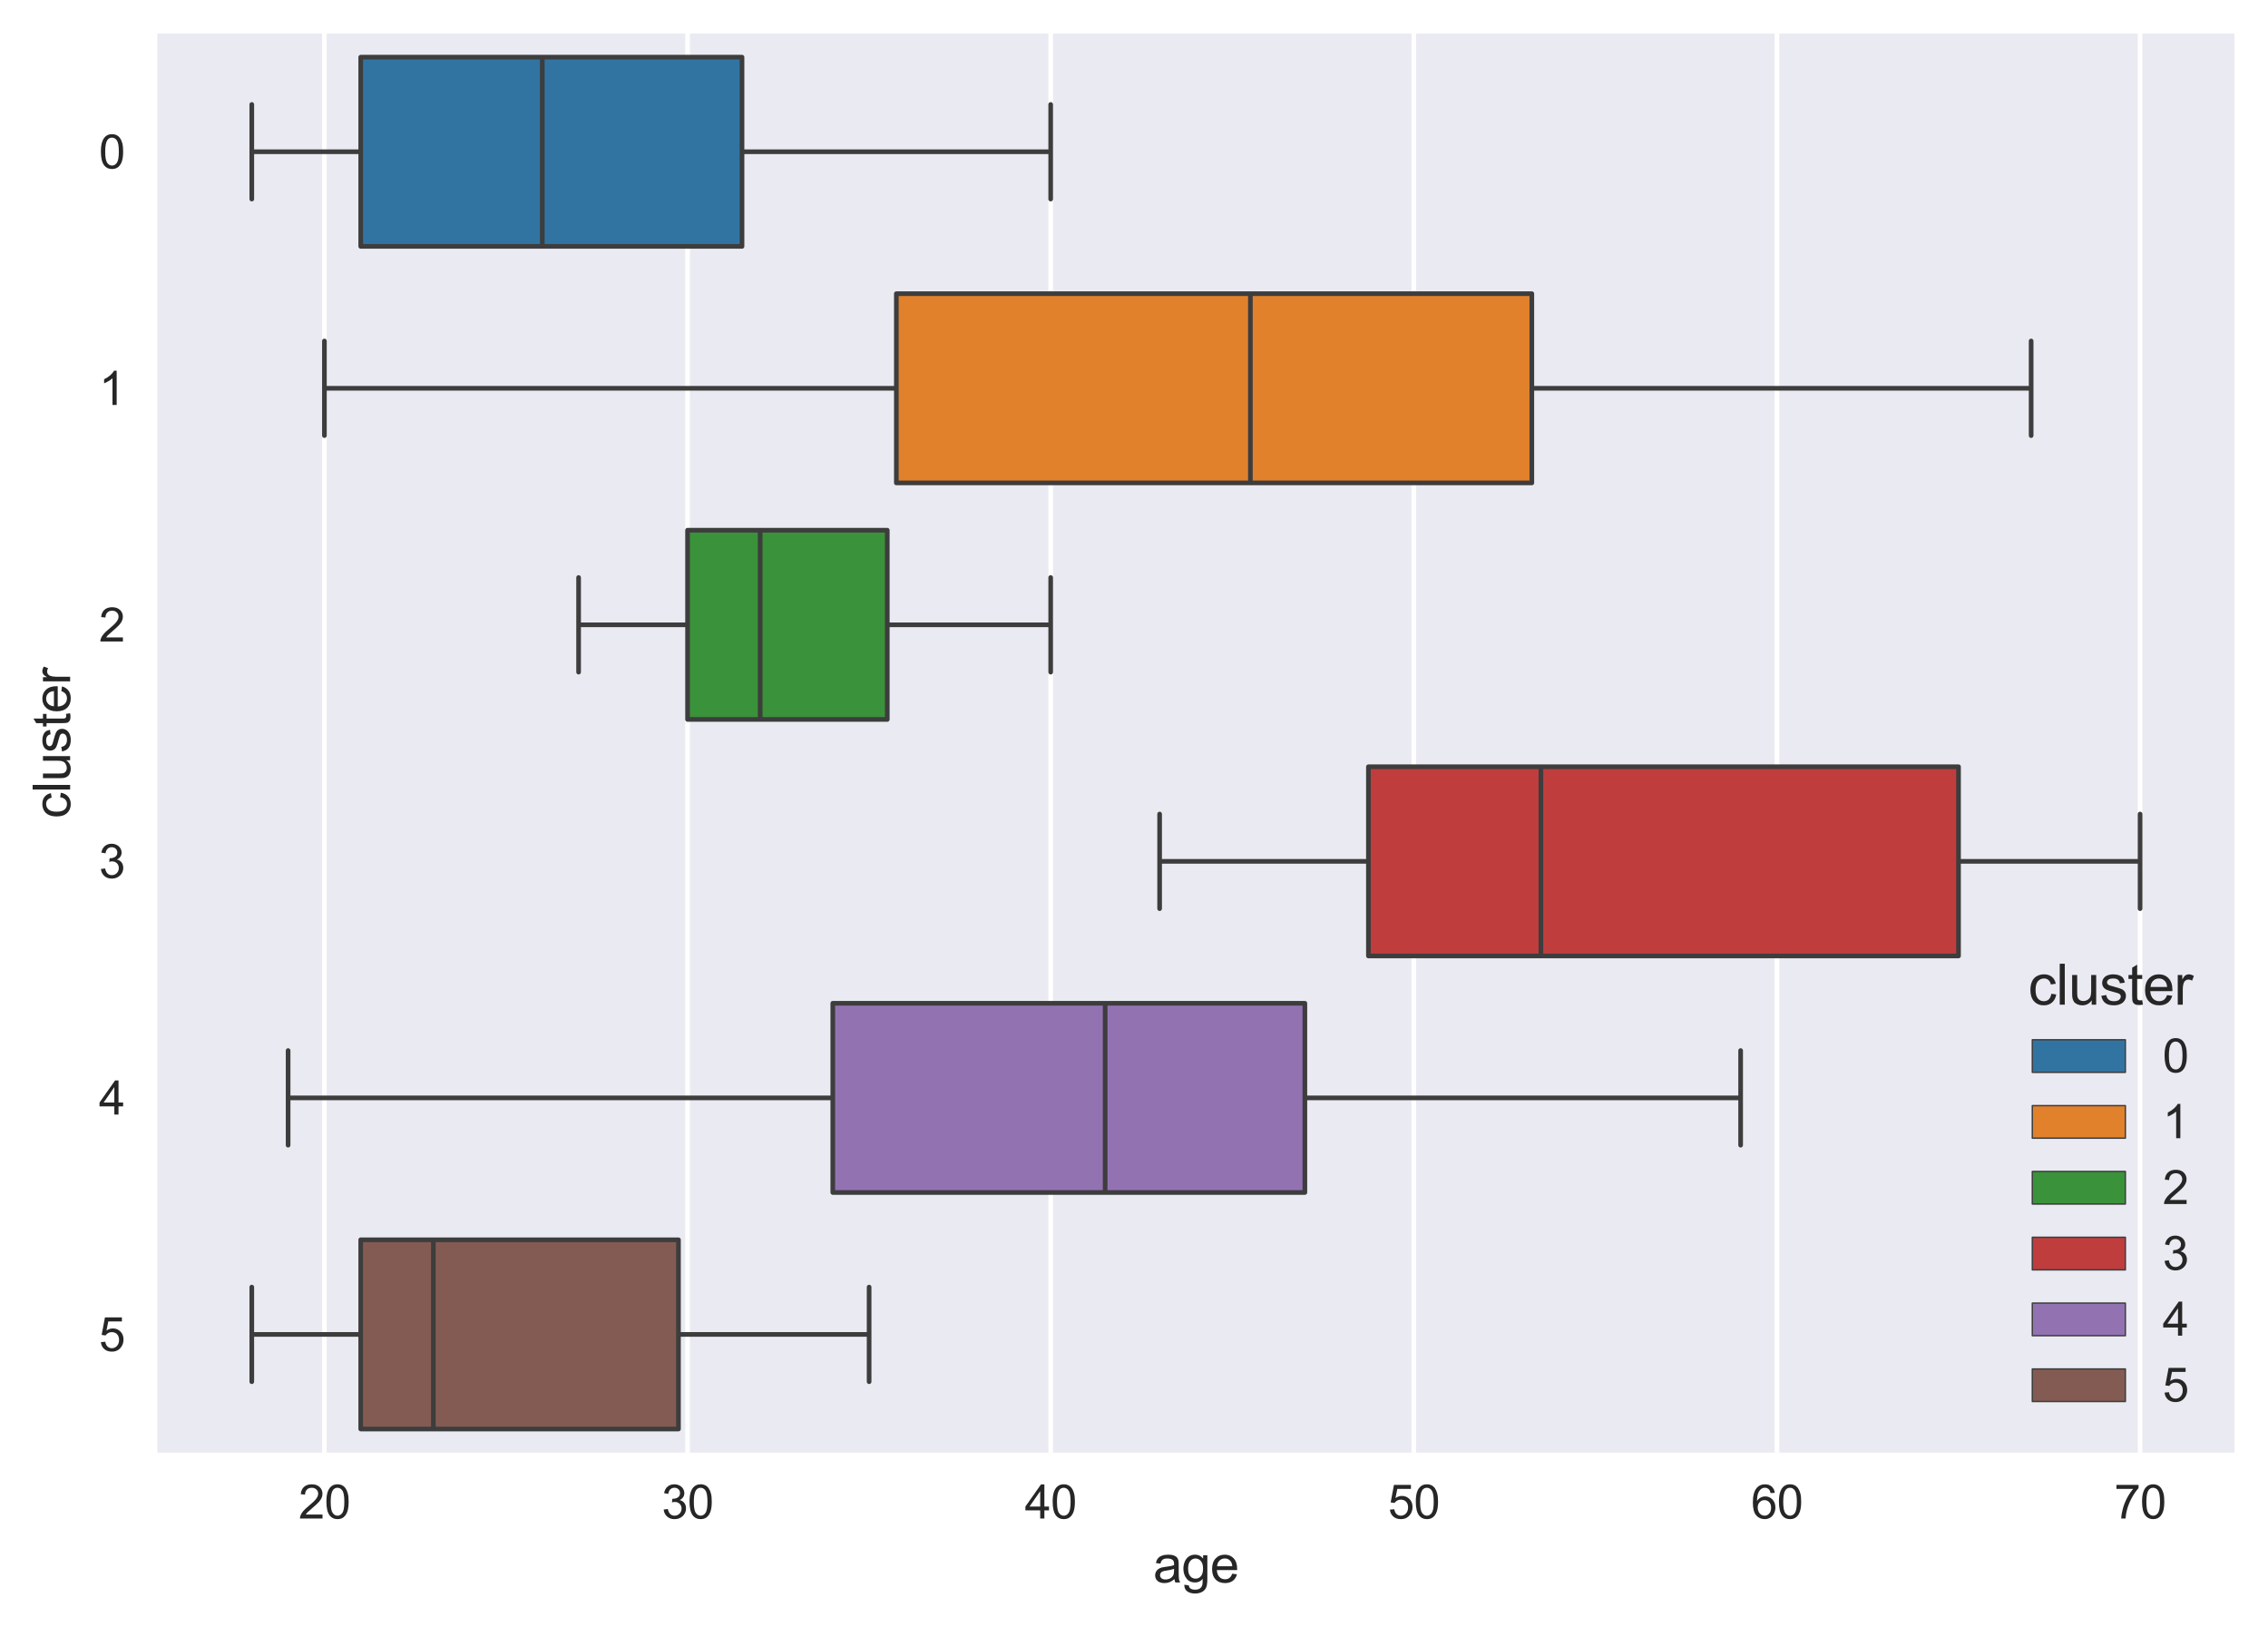 <?xml version="1.0" encoding="utf-8" standalone="no"?>
<!DOCTYPE svg PUBLIC "-//W3C//DTD SVG 1.1//EN"
  "http://www.w3.org/Graphics/SVG/1.1/DTD/svg11.dtd">
<svg xmlns:xlink="http://www.w3.org/1999/xlink" width="487.421pt" height="349.525pt" viewBox="0 0 487.421 349.525" xmlns="http://www.w3.org/2000/svg" version="1.1">
 <defs>
  <style type="text/css">*{stroke-linejoin: round; stroke-linecap: butt}</style>
 </defs>
 <g id="figure_1">
  <g id="patch_1">
   <path d="M 0 349.525 
L 487.421 349.525 
L 487.421 0 
L 0 0 
z
" style="fill: #ffffff"/>
  </g>
  <g id="axes_1">
   <g id="patch_2">
    <path d="M 33.821 312.12 
L 480.221 312.12 
L 480.221 7.2 
L 33.821 7.2 
z
" style="fill: #eaeaf2"/>
   </g>
   <g id="matplotlib.axis_1">
    <g id="xtick_1">
     <g id="line2d_1">
      <path d="M 69.72 312.12 
L 69.72 7.2 
" clip-path="url(#p6d853ac1ff)" style="fill: none; stroke: #ffffff; stroke-linecap: round"/>
     </g>
     <g id="text_1">
      <!-- 20 -->
      <g style="fill: #262626" transform="translate(64.159 326.278) scale(0.1 -0.1)">
       <defs>
        <path id="ArialMT-32" d="M 3222 541 
L 3222 0 
L 194 0 
Q 188 203 259 391 
Q 375 700 629 1000 
Q 884 1300 1366 1694 
Q 2113 2306 2375 2664 
Q 2638 3022 2638 3341 
Q 2638 3675 2398 3904 
Q 2159 4134 1775 4134 
Q 1369 4134 1125 3890 
Q 881 3647 878 3216 
L 300 3275 
Q 359 3922 746 4261 
Q 1134 4600 1788 4600 
Q 2447 4600 2831 4234 
Q 3216 3869 3216 3328 
Q 3216 3053 3103 2787 
Q 2991 2522 2730 2228 
Q 2469 1934 1863 1422 
Q 1356 997 1212 845 
Q 1069 694 975 541 
L 3222 541 
z
" transform="scale(0.016)"/>
        <path id="ArialMT-30" d="M 266 2259 
Q 266 3072 433 3567 
Q 600 4063 929 4331 
Q 1259 4600 1759 4600 
Q 2128 4600 2406 4451 
Q 2684 4303 2865 4023 
Q 3047 3744 3150 3342 
Q 3253 2941 3253 2259 
Q 3253 1453 3087 958 
Q 2922 463 2592 192 
Q 2263 -78 1759 -78 
Q 1097 -78 719 397 
Q 266 969 266 2259 
z
M 844 2259 
Q 844 1131 1108 757 
Q 1372 384 1759 384 
Q 2147 384 2411 759 
Q 2675 1134 2675 2259 
Q 2675 3391 2411 3762 
Q 2147 4134 1753 4134 
Q 1366 4134 1134 3806 
Q 844 3388 844 2259 
z
" transform="scale(0.016)"/>
       </defs>
       <use xlink:href="#ArialMT-32"/>
       <use xlink:href="#ArialMT-30" x="55.615"/>
      </g>
     </g>
    </g>
    <g id="xtick_2">
     <g id="line2d_2">
      <path d="M 147.762 312.12 
L 147.762 7.2 
" clip-path="url(#p6d853ac1ff)" style="fill: none; stroke: #ffffff; stroke-linecap: round"/>
     </g>
     <g id="text_2">
      <!-- 30 -->
      <g style="fill: #262626" transform="translate(142.201 326.278) scale(0.1 -0.1)">
       <defs>
        <path id="ArialMT-33" d="M 269 1209 
L 831 1284 
Q 928 806 1161 595 
Q 1394 384 1728 384 
Q 2125 384 2398 659 
Q 2672 934 2672 1341 
Q 2672 1728 2419 1979 
Q 2166 2231 1775 2231 
Q 1616 2231 1378 2169 
L 1441 2663 
Q 1497 2656 1531 2656 
Q 1891 2656 2178 2843 
Q 2466 3031 2466 3422 
Q 2466 3731 2256 3934 
Q 2047 4138 1716 4138 
Q 1388 4138 1169 3931 
Q 950 3725 888 3313 
L 325 3413 
Q 428 3978 793 4289 
Q 1159 4600 1703 4600 
Q 2078 4600 2393 4439 
Q 2709 4278 2876 4000 
Q 3044 3722 3044 3409 
Q 3044 3113 2884 2869 
Q 2725 2625 2413 2481 
Q 2819 2388 3044 2092 
Q 3269 1797 3269 1353 
Q 3269 753 2831 336 
Q 2394 -81 1725 -81 
Q 1122 -81 723 278 
Q 325 638 269 1209 
z
" transform="scale(0.016)"/>
       </defs>
       <use xlink:href="#ArialMT-33"/>
       <use xlink:href="#ArialMT-30" x="55.615"/>
      </g>
     </g>
    </g>
    <g id="xtick_3">
     <g id="line2d_3">
      <path d="M 225.804 312.12 
L 225.804 7.2 
" clip-path="url(#p6d853ac1ff)" style="fill: none; stroke: #ffffff; stroke-linecap: round"/>
     </g>
     <g id="text_3">
      <!-- 40 -->
      <g style="fill: #262626" transform="translate(220.243 326.278) scale(0.1 -0.1)">
       <defs>
        <path id="ArialMT-34" d="M 2069 0 
L 2069 1097 
L 81 1097 
L 81 1613 
L 2172 4581 
L 2631 4581 
L 2631 1613 
L 3250 1613 
L 3250 1097 
L 2631 1097 
L 2631 0 
L 2069 0 
z
M 2069 1613 
L 2069 3678 
L 634 1613 
L 2069 1613 
z
" transform="scale(0.016)"/>
       </defs>
       <use xlink:href="#ArialMT-34"/>
       <use xlink:href="#ArialMT-30" x="55.615"/>
      </g>
     </g>
    </g>
    <g id="xtick_4">
     <g id="line2d_4">
      <path d="M 303.846 312.12 
L 303.846 7.2 
" clip-path="url(#p6d853ac1ff)" style="fill: none; stroke: #ffffff; stroke-linecap: round"/>
     </g>
     <g id="text_4">
      <!-- 50 -->
      <g style="fill: #262626" transform="translate(298.285 326.278) scale(0.1 -0.1)">
       <defs>
        <path id="ArialMT-35" d="M 266 1200 
L 856 1250 
Q 922 819 1161 601 
Q 1400 384 1738 384 
Q 2144 384 2425 690 
Q 2706 997 2706 1503 
Q 2706 1984 2436 2262 
Q 2166 2541 1728 2541 
Q 1456 2541 1237 2417 
Q 1019 2294 894 2097 
L 366 2166 
L 809 4519 
L 3088 4519 
L 3088 3981 
L 1259 3981 
L 1013 2750 
Q 1425 3038 1878 3038 
Q 2478 3038 2890 2622 
Q 3303 2206 3303 1553 
Q 3303 931 2941 478 
Q 2500 -78 1738 -78 
Q 1113 -78 717 272 
Q 322 622 266 1200 
z
" transform="scale(0.016)"/>
       </defs>
       <use xlink:href="#ArialMT-35"/>
       <use xlink:href="#ArialMT-30" x="55.615"/>
      </g>
     </g>
    </g>
    <g id="xtick_5">
     <g id="line2d_5">
      <path d="M 381.888 312.12 
L 381.888 7.2 
" clip-path="url(#p6d853ac1ff)" style="fill: none; stroke: #ffffff; stroke-linecap: round"/>
     </g>
     <g id="text_5">
      <!-- 60 -->
      <g style="fill: #262626" transform="translate(376.327 326.278) scale(0.1 -0.1)">
       <defs>
        <path id="ArialMT-36" d="M 3184 3459 
L 2625 3416 
Q 2550 3747 2413 3897 
Q 2184 4138 1850 4138 
Q 1581 4138 1378 3988 
Q 1113 3794 959 3422 
Q 806 3050 800 2363 
Q 1003 2672 1297 2822 
Q 1591 2972 1913 2972 
Q 2475 2972 2870 2558 
Q 3266 2144 3266 1488 
Q 3266 1056 3080 686 
Q 2894 316 2569 119 
Q 2244 -78 1831 -78 
Q 1128 -78 684 439 
Q 241 956 241 2144 
Q 241 3472 731 4075 
Q 1159 4600 1884 4600 
Q 2425 4600 2770 4297 
Q 3116 3994 3184 3459 
z
M 888 1484 
Q 888 1194 1011 928 
Q 1134 663 1356 523 
Q 1578 384 1822 384 
Q 2178 384 2434 671 
Q 2691 959 2691 1453 
Q 2691 1928 2437 2201 
Q 2184 2475 1800 2475 
Q 1419 2475 1153 2201 
Q 888 1928 888 1484 
z
" transform="scale(0.016)"/>
       </defs>
       <use xlink:href="#ArialMT-36"/>
       <use xlink:href="#ArialMT-30" x="55.615"/>
      </g>
     </g>
    </g>
    <g id="xtick_6">
     <g id="line2d_6">
      <path d="M 459.93 312.12 
L 459.93 7.2 
" clip-path="url(#p6d853ac1ff)" style="fill: none; stroke: #ffffff; stroke-linecap: round"/>
     </g>
     <g id="text_6">
      <!-- 70 -->
      <g style="fill: #262626" transform="translate(454.369 326.278) scale(0.1 -0.1)">
       <defs>
        <path id="ArialMT-37" d="M 303 3981 
L 303 4522 
L 3269 4522 
L 3269 4084 
Q 2831 3619 2401 2847 
Q 1972 2075 1738 1259 
Q 1569 684 1522 0 
L 944 0 
Q 953 541 1156 1306 
Q 1359 2072 1739 2783 
Q 2119 3494 2547 3981 
L 303 3981 
z
" transform="scale(0.016)"/>
       </defs>
       <use xlink:href="#ArialMT-37"/>
       <use xlink:href="#ArialMT-30" x="55.615"/>
      </g>
     </g>
    </g>
    <g id="text_7">
     <!-- age -->
     <g style="fill: #262626" transform="translate(247.845 340.01) scale(0.11 -0.11)">
      <defs>
       <path id="ArialMT-61" d="M 2588 409 
Q 2275 144 1986 34 
Q 1697 -75 1366 -75 
Q 819 -75 525 192 
Q 231 459 231 875 
Q 231 1119 342 1320 
Q 453 1522 633 1644 
Q 813 1766 1038 1828 
Q 1203 1872 1538 1913 
Q 2219 1994 2541 2106 
Q 2544 2222 2544 2253 
Q 2544 2597 2384 2738 
Q 2169 2928 1744 2928 
Q 1347 2928 1158 2789 
Q 969 2650 878 2297 
L 328 2372 
Q 403 2725 575 2942 
Q 747 3159 1072 3276 
Q 1397 3394 1825 3394 
Q 2250 3394 2515 3294 
Q 2781 3194 2906 3042 
Q 3031 2891 3081 2659 
Q 3109 2516 3109 2141 
L 3109 1391 
Q 3109 606 3145 398 
Q 3181 191 3288 0 
L 2700 0 
Q 2613 175 2588 409 
z
M 2541 1666 
Q 2234 1541 1622 1453 
Q 1275 1403 1131 1340 
Q 988 1278 909 1158 
Q 831 1038 831 891 
Q 831 666 1001 516 
Q 1172 366 1500 366 
Q 1825 366 2078 508 
Q 2331 650 2450 897 
Q 2541 1088 2541 1459 
L 2541 1666 
z
" transform="scale(0.016)"/>
       <path id="ArialMT-67" d="M 319 -275 
L 866 -356 
Q 900 -609 1056 -725 
Q 1266 -881 1628 -881 
Q 2019 -881 2231 -725 
Q 2444 -569 2519 -288 
Q 2563 -116 2559 434 
Q 2191 0 1641 0 
Q 956 0 581 494 
Q 206 988 206 1678 
Q 206 2153 378 2554 
Q 550 2956 876 3175 
Q 1203 3394 1644 3394 
Q 2231 3394 2613 2919 
L 2613 3319 
L 3131 3319 
L 3131 450 
Q 3131 -325 2973 -648 
Q 2816 -972 2473 -1159 
Q 2131 -1347 1631 -1347 
Q 1038 -1347 672 -1080 
Q 306 -813 319 -275 
z
M 784 1719 
Q 784 1066 1043 766 
Q 1303 466 1694 466 
Q 2081 466 2343 764 
Q 2606 1063 2606 1700 
Q 2606 2309 2336 2618 
Q 2066 2928 1684 2928 
Q 1309 2928 1046 2623 
Q 784 2319 784 1719 
z
" transform="scale(0.016)"/>
       <path id="ArialMT-65" d="M 2694 1069 
L 3275 997 
Q 3138 488 2766 206 
Q 2394 -75 1816 -75 
Q 1088 -75 661 373 
Q 234 822 234 1631 
Q 234 2469 665 2931 
Q 1097 3394 1784 3394 
Q 2450 3394 2872 2941 
Q 3294 2488 3294 1666 
Q 3294 1616 3291 1516 
L 816 1516 
Q 847 969 1125 678 
Q 1403 388 1819 388 
Q 2128 388 2347 550 
Q 2566 713 2694 1069 
z
M 847 1978 
L 2700 1978 
Q 2663 2397 2488 2606 
Q 2219 2931 1791 2931 
Q 1403 2931 1139 2672 
Q 875 2413 847 1978 
z
" transform="scale(0.016)"/>
      </defs>
      <use xlink:href="#ArialMT-61"/>
      <use xlink:href="#ArialMT-67" x="55.615"/>
      <use xlink:href="#ArialMT-65" x="111.23"/>
     </g>
    </g>
   </g>
   <g id="matplotlib.axis_2">
    <g id="ytick_1">
     <g id="text_8">
      <!-- 0 -->
      <g style="fill: #262626" transform="translate(21.26 36.189) scale(0.1 -0.1)">
       <use xlink:href="#ArialMT-30"/>
      </g>
     </g>
    </g>
    <g id="ytick_2">
     <g id="text_9">
      <!-- 1 -->
      <g style="fill: #262626" transform="translate(21.26 87.009) scale(0.1 -0.1)">
       <defs>
        <path id="ArialMT-31" d="M 2384 0 
L 1822 0 
L 1822 3584 
Q 1619 3391 1289 3197 
Q 959 3003 697 2906 
L 697 3450 
Q 1169 3672 1522 3987 
Q 1875 4303 2022 4600 
L 2384 4600 
L 2384 0 
z
" transform="scale(0.016)"/>
       </defs>
       <use xlink:href="#ArialMT-31"/>
      </g>
     </g>
    </g>
    <g id="ytick_3">
     <g id="text_10">
      <!-- 2 -->
      <g style="fill: #262626" transform="translate(21.26 137.829) scale(0.1 -0.1)">
       <use xlink:href="#ArialMT-32"/>
      </g>
     </g>
    </g>
    <g id="ytick_4">
     <g id="text_11">
      <!-- 3 -->
      <g style="fill: #262626" transform="translate(21.26 188.649) scale(0.1 -0.1)">
       <use xlink:href="#ArialMT-33"/>
      </g>
     </g>
    </g>
    <g id="ytick_5">
     <g id="text_12">
      <!-- 4 -->
      <g style="fill: #262626" transform="translate(21.26 239.469) scale(0.1 -0.1)">
       <use xlink:href="#ArialMT-34"/>
      </g>
     </g>
    </g>
    <g id="ytick_6">
     <g id="text_13">
      <!-- 5 -->
      <g style="fill: #262626" transform="translate(21.26 290.289) scale(0.1 -0.1)">
       <use xlink:href="#ArialMT-35"/>
      </g>
     </g>
    </g>
    <g id="text_14">
     <!-- cluster -->
     <g style="fill: #262626" transform="translate(15.074 175.858) rotate(-90) scale(0.11 -0.11)">
      <defs>
       <path id="ArialMT-63" d="M 2588 1216 
L 3141 1144 
Q 3050 572 2676 248 
Q 2303 -75 1759 -75 
Q 1078 -75 664 370 
Q 250 816 250 1647 
Q 250 2184 428 2587 
Q 606 2991 970 3192 
Q 1334 3394 1763 3394 
Q 2303 3394 2647 3120 
Q 2991 2847 3088 2344 
L 2541 2259 
Q 2463 2594 2264 2762 
Q 2066 2931 1784 2931 
Q 1359 2931 1093 2626 
Q 828 2322 828 1663 
Q 828 994 1084 691 
Q 1341 388 1753 388 
Q 2084 388 2306 591 
Q 2528 794 2588 1216 
z
" transform="scale(0.016)"/>
       <path id="ArialMT-6c" d="M 409 0 
L 409 4581 
L 972 4581 
L 972 0 
L 409 0 
z
" transform="scale(0.016)"/>
       <path id="ArialMT-75" d="M 2597 0 
L 2597 488 
Q 2209 -75 1544 -75 
Q 1250 -75 995 37 
Q 741 150 617 320 
Q 494 491 444 738 
Q 409 903 409 1263 
L 409 3319 
L 972 3319 
L 972 1478 
Q 972 1038 1006 884 
Q 1059 663 1231 536 
Q 1403 409 1656 409 
Q 1909 409 2131 539 
Q 2353 669 2445 892 
Q 2538 1116 2538 1541 
L 2538 3319 
L 3100 3319 
L 3100 0 
L 2597 0 
z
" transform="scale(0.016)"/>
       <path id="ArialMT-73" d="M 197 991 
L 753 1078 
Q 800 744 1014 566 
Q 1228 388 1613 388 
Q 2000 388 2187 545 
Q 2375 703 2375 916 
Q 2375 1106 2209 1216 
Q 2094 1291 1634 1406 
Q 1016 1563 777 1677 
Q 538 1791 414 1992 
Q 291 2194 291 2438 
Q 291 2659 392 2848 
Q 494 3038 669 3163 
Q 800 3259 1026 3326 
Q 1253 3394 1513 3394 
Q 1903 3394 2198 3281 
Q 2494 3169 2634 2976 
Q 2775 2784 2828 2463 
L 2278 2388 
Q 2241 2644 2061 2787 
Q 1881 2931 1553 2931 
Q 1166 2931 1000 2803 
Q 834 2675 834 2503 
Q 834 2394 903 2306 
Q 972 2216 1119 2156 
Q 1203 2125 1616 2013 
Q 2213 1853 2448 1751 
Q 2684 1650 2818 1456 
Q 2953 1263 2953 975 
Q 2953 694 2789 445 
Q 2625 197 2315 61 
Q 2006 -75 1616 -75 
Q 969 -75 630 194 
Q 291 463 197 991 
z
" transform="scale(0.016)"/>
       <path id="ArialMT-74" d="M 1650 503 
L 1731 6 
Q 1494 -44 1306 -44 
Q 1000 -44 831 53 
Q 663 150 594 308 
Q 525 466 525 972 
L 525 2881 
L 113 2881 
L 113 3319 
L 525 3319 
L 525 4141 
L 1084 4478 
L 1084 3319 
L 1650 3319 
L 1650 2881 
L 1084 2881 
L 1084 941 
Q 1084 700 1114 631 
Q 1144 563 1211 522 
Q 1278 481 1403 481 
Q 1497 481 1650 503 
z
" transform="scale(0.016)"/>
       <path id="ArialMT-72" d="M 416 0 
L 416 3319 
L 922 3319 
L 922 2816 
Q 1116 3169 1280 3281 
Q 1444 3394 1641 3394 
Q 1925 3394 2219 3213 
L 2025 2691 
Q 1819 2813 1613 2813 
Q 1428 2813 1281 2702 
Q 1134 2591 1072 2394 
Q 978 2094 978 1738 
L 978 0 
L 416 0 
z
" transform="scale(0.016)"/>
      </defs>
      <use xlink:href="#ArialMT-63"/>
      <use xlink:href="#ArialMT-6c" x="50"/>
      <use xlink:href="#ArialMT-75" x="72.217"/>
      <use xlink:href="#ArialMT-73" x="127.832"/>
      <use xlink:href="#ArialMT-74" x="177.832"/>
      <use xlink:href="#ArialMT-65" x="205.615"/>
      <use xlink:href="#ArialMT-72" x="261.23"/>
     </g>
    </g>
   </g>
   <g id="patch_3">
    <path d="M -86.364 32.61 
L -86.364 32.61 
L -86.364 32.61 
L -86.364 32.61 
z
" clip-path="url(#p6d853ac1ff)" style="fill: #3274a1; stroke: #3d3d3d; stroke-width: 0.3; stroke-linejoin: miter"/>
   </g>
   <g id="patch_4">
    <path d="M -86.364 32.61 
L -86.364 32.61 
L -86.364 32.61 
L -86.364 32.61 
z
" clip-path="url(#p6d853ac1ff)" style="fill: #e1812c; stroke: #3d3d3d; stroke-width: 0.3; stroke-linejoin: miter"/>
   </g>
   <g id="patch_5">
    <path d="M -86.364 32.61 
L -86.364 32.61 
L -86.364 32.61 
L -86.364 32.61 
z
" clip-path="url(#p6d853ac1ff)" style="fill: #3a923a; stroke: #3d3d3d; stroke-width: 0.3; stroke-linejoin: miter"/>
   </g>
   <g id="patch_6">
    <path d="M -86.364 32.61 
L -86.364 32.61 
L -86.364 32.61 
L -86.364 32.61 
z
" clip-path="url(#p6d853ac1ff)" style="fill: #c03d3e; stroke: #3d3d3d; stroke-width: 0.3; stroke-linejoin: miter"/>
   </g>
   <g id="patch_7">
    <path d="M -86.364 32.61 
L -86.364 32.61 
L -86.364 32.61 
L -86.364 32.61 
z
" clip-path="url(#p6d853ac1ff)" style="fill: #9372b2; stroke: #3d3d3d; stroke-width: 0.3; stroke-linejoin: miter"/>
   </g>
   <g id="patch_8">
    <path d="M -86.364 32.61 
L -86.364 32.61 
L -86.364 32.61 
L -86.364 32.61 
z
" clip-path="url(#p6d853ac1ff)" style="fill: #845b53; stroke: #3d3d3d; stroke-width: 0.3; stroke-linejoin: miter"/>
   </g>
   <g id="patch_9">
    <path d="M 77.524 12.282 
L 77.524 52.938 
L 159.468 52.938 
L 159.468 12.282 
L 77.524 12.282 
z
" clip-path="url(#p6d853ac1ff)" style="fill: #3274a1; stroke: #3d3d3d; stroke-linejoin: miter"/>
   </g>
   <g id="line2d_7">
    <path d="M 77.524 32.61 
L 54.112 32.61 
" clip-path="url(#p6d853ac1ff)" style="fill: none; stroke: #3d3d3d"/>
   </g>
   <g id="line2d_8">
    <path d="M 159.468 32.61 
L 225.804 32.61 
" clip-path="url(#p6d853ac1ff)" style="fill: none; stroke: #3d3d3d"/>
   </g>
   <g id="line2d_9">
    <path d="M 54.112 22.446 
L 54.112 42.774 
" clip-path="url(#p6d853ac1ff)" style="fill: none; stroke: #3d3d3d; stroke-linecap: round"/>
   </g>
   <g id="line2d_10">
    <path d="M 225.804 22.446 
L 225.804 42.774 
" clip-path="url(#p6d853ac1ff)" style="fill: none; stroke: #3d3d3d; stroke-linecap: round"/>
   </g>
   <g id="line2d_11"/>
   <g id="patch_10">
    <path d="M 192.636 63.102 
L 192.636 103.758 
L 329.21 103.758 
L 329.21 63.102 
L 192.636 63.102 
z
" clip-path="url(#p6d853ac1ff)" style="fill: #e1812c; stroke: #3d3d3d; stroke-linejoin: miter"/>
   </g>
   <g id="line2d_12">
    <path d="M 192.636 83.43 
L 69.72 83.43 
" clip-path="url(#p6d853ac1ff)" style="fill: none; stroke: #3d3d3d"/>
   </g>
   <g id="line2d_13">
    <path d="M 329.21 83.43 
L 436.517 83.43 
" clip-path="url(#p6d853ac1ff)" style="fill: none; stroke: #3d3d3d"/>
   </g>
   <g id="line2d_14">
    <path d="M 69.72 73.266 
L 69.72 93.594 
" clip-path="url(#p6d853ac1ff)" style="fill: none; stroke: #3d3d3d; stroke-linecap: round"/>
   </g>
   <g id="line2d_15">
    <path d="M 436.517 73.266 
L 436.517 93.594 
" clip-path="url(#p6d853ac1ff)" style="fill: none; stroke: #3d3d3d; stroke-linecap: round"/>
   </g>
   <g id="line2d_16"/>
   <g id="patch_11">
    <path d="M 147.762 113.922 
L 147.762 154.578 
L 190.685 154.578 
L 190.685 113.922 
L 147.762 113.922 
z
" clip-path="url(#p6d853ac1ff)" style="fill: #3a923a; stroke: #3d3d3d; stroke-linejoin: miter"/>
   </g>
   <g id="line2d_17">
    <path d="M 147.762 134.25 
L 124.349 134.25 
" clip-path="url(#p6d853ac1ff)" style="fill: none; stroke: #3d3d3d"/>
   </g>
   <g id="line2d_18">
    <path d="M 190.685 134.25 
L 225.804 134.25 
" clip-path="url(#p6d853ac1ff)" style="fill: none; stroke: #3d3d3d"/>
   </g>
   <g id="line2d_19">
    <path d="M 124.349 124.086 
L 124.349 144.414 
" clip-path="url(#p6d853ac1ff)" style="fill: none; stroke: #3d3d3d; stroke-linecap: round"/>
   </g>
   <g id="line2d_20">
    <path d="M 225.804 124.086 
L 225.804 144.414 
" clip-path="url(#p6d853ac1ff)" style="fill: none; stroke: #3d3d3d; stroke-linecap: round"/>
   </g>
   <g id="line2d_21"/>
   <g id="patch_12">
    <path d="M 294.091 164.742 
L 294.091 205.398 
L 420.909 205.398 
L 420.909 164.742 
L 294.091 164.742 
z
" clip-path="url(#p6d853ac1ff)" style="fill: #c03d3e; stroke: #3d3d3d; stroke-linejoin: miter"/>
   </g>
   <g id="line2d_22">
    <path d="M 294.091 185.07 
L 249.217 185.07 
" clip-path="url(#p6d853ac1ff)" style="fill: none; stroke: #3d3d3d"/>
   </g>
   <g id="line2d_23">
    <path d="M 420.909 185.07 
L 459.93 185.07 
" clip-path="url(#p6d853ac1ff)" style="fill: none; stroke: #3d3d3d"/>
   </g>
   <g id="line2d_24">
    <path d="M 249.217 174.906 
L 249.217 195.234 
" clip-path="url(#p6d853ac1ff)" style="fill: none; stroke: #3d3d3d; stroke-linecap: round"/>
   </g>
   <g id="line2d_25">
    <path d="M 459.93 174.906 
L 459.93 195.234 
" clip-path="url(#p6d853ac1ff)" style="fill: none; stroke: #3d3d3d; stroke-linecap: round"/>
   </g>
   <g id="line2d_26"/>
   <g id="patch_13">
    <path d="M 178.979 215.562 
L 178.979 256.218 
L 280.433 256.218 
L 280.433 215.562 
L 178.979 215.562 
z
" clip-path="url(#p6d853ac1ff)" style="fill: #9372b2; stroke: #3d3d3d; stroke-linejoin: miter"/>
   </g>
   <g id="line2d_27">
    <path d="M 178.979 235.89 
L 61.916 235.89 
" clip-path="url(#p6d853ac1ff)" style="fill: none; stroke: #3d3d3d"/>
   </g>
   <g id="line2d_28">
    <path d="M 280.433 235.89 
L 374.084 235.89 
" clip-path="url(#p6d853ac1ff)" style="fill: none; stroke: #3d3d3d"/>
   </g>
   <g id="line2d_29">
    <path d="M 61.916 225.726 
L 61.916 246.054 
" clip-path="url(#p6d853ac1ff)" style="fill: none; stroke: #3d3d3d; stroke-linecap: round"/>
   </g>
   <g id="line2d_30">
    <path d="M 374.084 225.726 
L 374.084 246.054 
" clip-path="url(#p6d853ac1ff)" style="fill: none; stroke: #3d3d3d; stroke-linecap: round"/>
   </g>
   <g id="line2d_31"/>
   <g id="patch_14">
    <path d="M 77.524 266.382 
L 77.524 307.038 
L 145.811 307.038 
L 145.811 266.382 
L 77.524 266.382 
z
" clip-path="url(#p6d853ac1ff)" style="fill: #845b53; stroke: #3d3d3d; stroke-linejoin: miter"/>
   </g>
   <g id="line2d_32">
    <path d="M 77.524 286.71 
L 54.112 286.71 
" clip-path="url(#p6d853ac1ff)" style="fill: none; stroke: #3d3d3d"/>
   </g>
   <g id="line2d_33">
    <path d="M 145.811 286.71 
L 186.783 286.71 
" clip-path="url(#p6d853ac1ff)" style="fill: none; stroke: #3d3d3d"/>
   </g>
   <g id="line2d_34">
    <path d="M 54.112 276.546 
L 54.112 296.874 
" clip-path="url(#p6d853ac1ff)" style="fill: none; stroke: #3d3d3d; stroke-linecap: round"/>
   </g>
   <g id="line2d_35">
    <path d="M 186.783 276.546 
L 186.783 296.874 
" clip-path="url(#p6d853ac1ff)" style="fill: none; stroke: #3d3d3d; stroke-linecap: round"/>
   </g>
   <g id="line2d_36"/>
   <g id="line2d_37">
    <path d="M 116.545 12.282 
L 116.545 52.938 
" clip-path="url(#p6d853ac1ff)" style="fill: none; stroke: #3d3d3d"/>
   </g>
   <g id="line2d_38">
    <path d="M 268.727 63.102 
L 268.727 103.758 
" clip-path="url(#p6d853ac1ff)" style="fill: none; stroke: #3d3d3d"/>
   </g>
   <g id="line2d_39">
    <path d="M 163.37 113.922 
L 163.37 154.578 
" clip-path="url(#p6d853ac1ff)" style="fill: none; stroke: #3d3d3d"/>
   </g>
   <g id="line2d_40">
    <path d="M 331.161 164.742 
L 331.161 205.398 
" clip-path="url(#p6d853ac1ff)" style="fill: none; stroke: #3d3d3d"/>
   </g>
   <g id="line2d_41">
    <path d="M 237.51 215.562 
L 237.51 256.218 
" clip-path="url(#p6d853ac1ff)" style="fill: none; stroke: #3d3d3d"/>
   </g>
   <g id="line2d_42">
    <path d="M 93.133 266.382 
L 93.133 307.038 
" clip-path="url(#p6d853ac1ff)" style="fill: none; stroke: #3d3d3d"/>
   </g>
   <g id="patch_15">
    <path d="M 33.821 312.12 
L 33.821 7.2 
" style="fill: none"/>
   </g>
   <g id="patch_16">
    <path d="M 480.221 312.12 
L 480.221 7.2 
" style="fill: none"/>
   </g>
   <g id="patch_17">
    <path d="M 33.821 312.12 
L 480.221 312.12 
" style="fill: none"/>
   </g>
   <g id="patch_18">
    <path d="M 33.821 7.2 
L 480.221 7.2 
" style="fill: none"/>
   </g>
   <g id="legend_1">
    <g id="text_15">
     <!-- cluster -->
     <g style="fill: #262626" transform="translate(435.879 215.863) scale(0.12 -0.12)">
      <use xlink:href="#ArialMT-63"/>
      <use xlink:href="#ArialMT-6c" x="50"/>
      <use xlink:href="#ArialMT-75" x="72.217"/>
      <use xlink:href="#ArialMT-73" x="127.832"/>
      <use xlink:href="#ArialMT-74" x="177.832"/>
      <use xlink:href="#ArialMT-65" x="205.615"/>
      <use xlink:href="#ArialMT-72" x="261.23"/>
     </g>
    </g>
    <g id="patch_19">
     <path d="M 436.769 230.406 
L 456.769 230.406 
L 456.769 223.406 
L 436.769 223.406 
z
" style="fill: #3274a1; stroke: #3d3d3d; stroke-width: 0.3; stroke-linejoin: miter"/>
    </g>
    <g id="text_16">
     <!-- 0 -->
     <g style="fill: #262626" transform="translate(464.769 230.406) scale(0.1 -0.1)">
      <use xlink:href="#ArialMT-30"/>
     </g>
    </g>
    <g id="patch_20">
     <path d="M 436.769 244.551 
L 456.769 244.551 
L 456.769 237.551 
L 436.769 237.551 
z
" style="fill: #e1812c; stroke: #3d3d3d; stroke-width: 0.3; stroke-linejoin: miter"/>
    </g>
    <g id="text_17">
     <!-- 1 -->
     <g style="fill: #262626" transform="translate(464.769 244.551) scale(0.1 -0.1)">
      <use xlink:href="#ArialMT-31"/>
     </g>
    </g>
    <g id="patch_21">
     <path d="M 436.769 258.697 
L 456.769 258.697 
L 456.769 251.697 
L 436.769 251.697 
z
" style="fill: #3a923a; stroke: #3d3d3d; stroke-width: 0.3; stroke-linejoin: miter"/>
    </g>
    <g id="text_18">
     <!-- 2 -->
     <g style="fill: #262626" transform="translate(464.769 258.697) scale(0.1 -0.1)">
      <use xlink:href="#ArialMT-32"/>
     </g>
    </g>
    <g id="patch_22">
     <path d="M 436.769 272.842 
L 456.769 272.842 
L 456.769 265.842 
L 436.769 265.842 
z
" style="fill: #c03d3e; stroke: #3d3d3d; stroke-width: 0.3; stroke-linejoin: miter"/>
    </g>
    <g id="text_19">
     <!-- 3 -->
     <g style="fill: #262626" transform="translate(464.769 272.842) scale(0.1 -0.1)">
      <use xlink:href="#ArialMT-33"/>
     </g>
    </g>
    <g id="patch_23">
     <path d="M 436.769 286.987 
L 456.769 286.987 
L 456.769 279.987 
L 436.769 279.987 
z
" style="fill: #9372b2; stroke: #3d3d3d; stroke-width: 0.3; stroke-linejoin: miter"/>
    </g>
    <g id="text_20">
     <!-- 4 -->
     <g style="fill: #262626" transform="translate(464.769 286.987) scale(0.1 -0.1)">
      <use xlink:href="#ArialMT-34"/>
     </g>
    </g>
    <g id="patch_24">
     <path d="M 436.769 301.132 
L 456.769 301.132 
L 456.769 294.132 
L 436.769 294.132 
z
" style="fill: #845b53; stroke: #3d3d3d; stroke-width: 0.3; stroke-linejoin: miter"/>
    </g>
    <g id="text_21">
     <!-- 5 -->
     <g style="fill: #262626" transform="translate(464.769 301.132) scale(0.1 -0.1)">
      <use xlink:href="#ArialMT-35"/>
     </g>
    </g>
   </g>
  </g>
 </g>
 <defs>
  <clipPath id="p6d853ac1ff">
   <rect x="33.821" y="7.2" width="446.4" height="304.92"/>
  </clipPath>
 </defs>
</svg>
